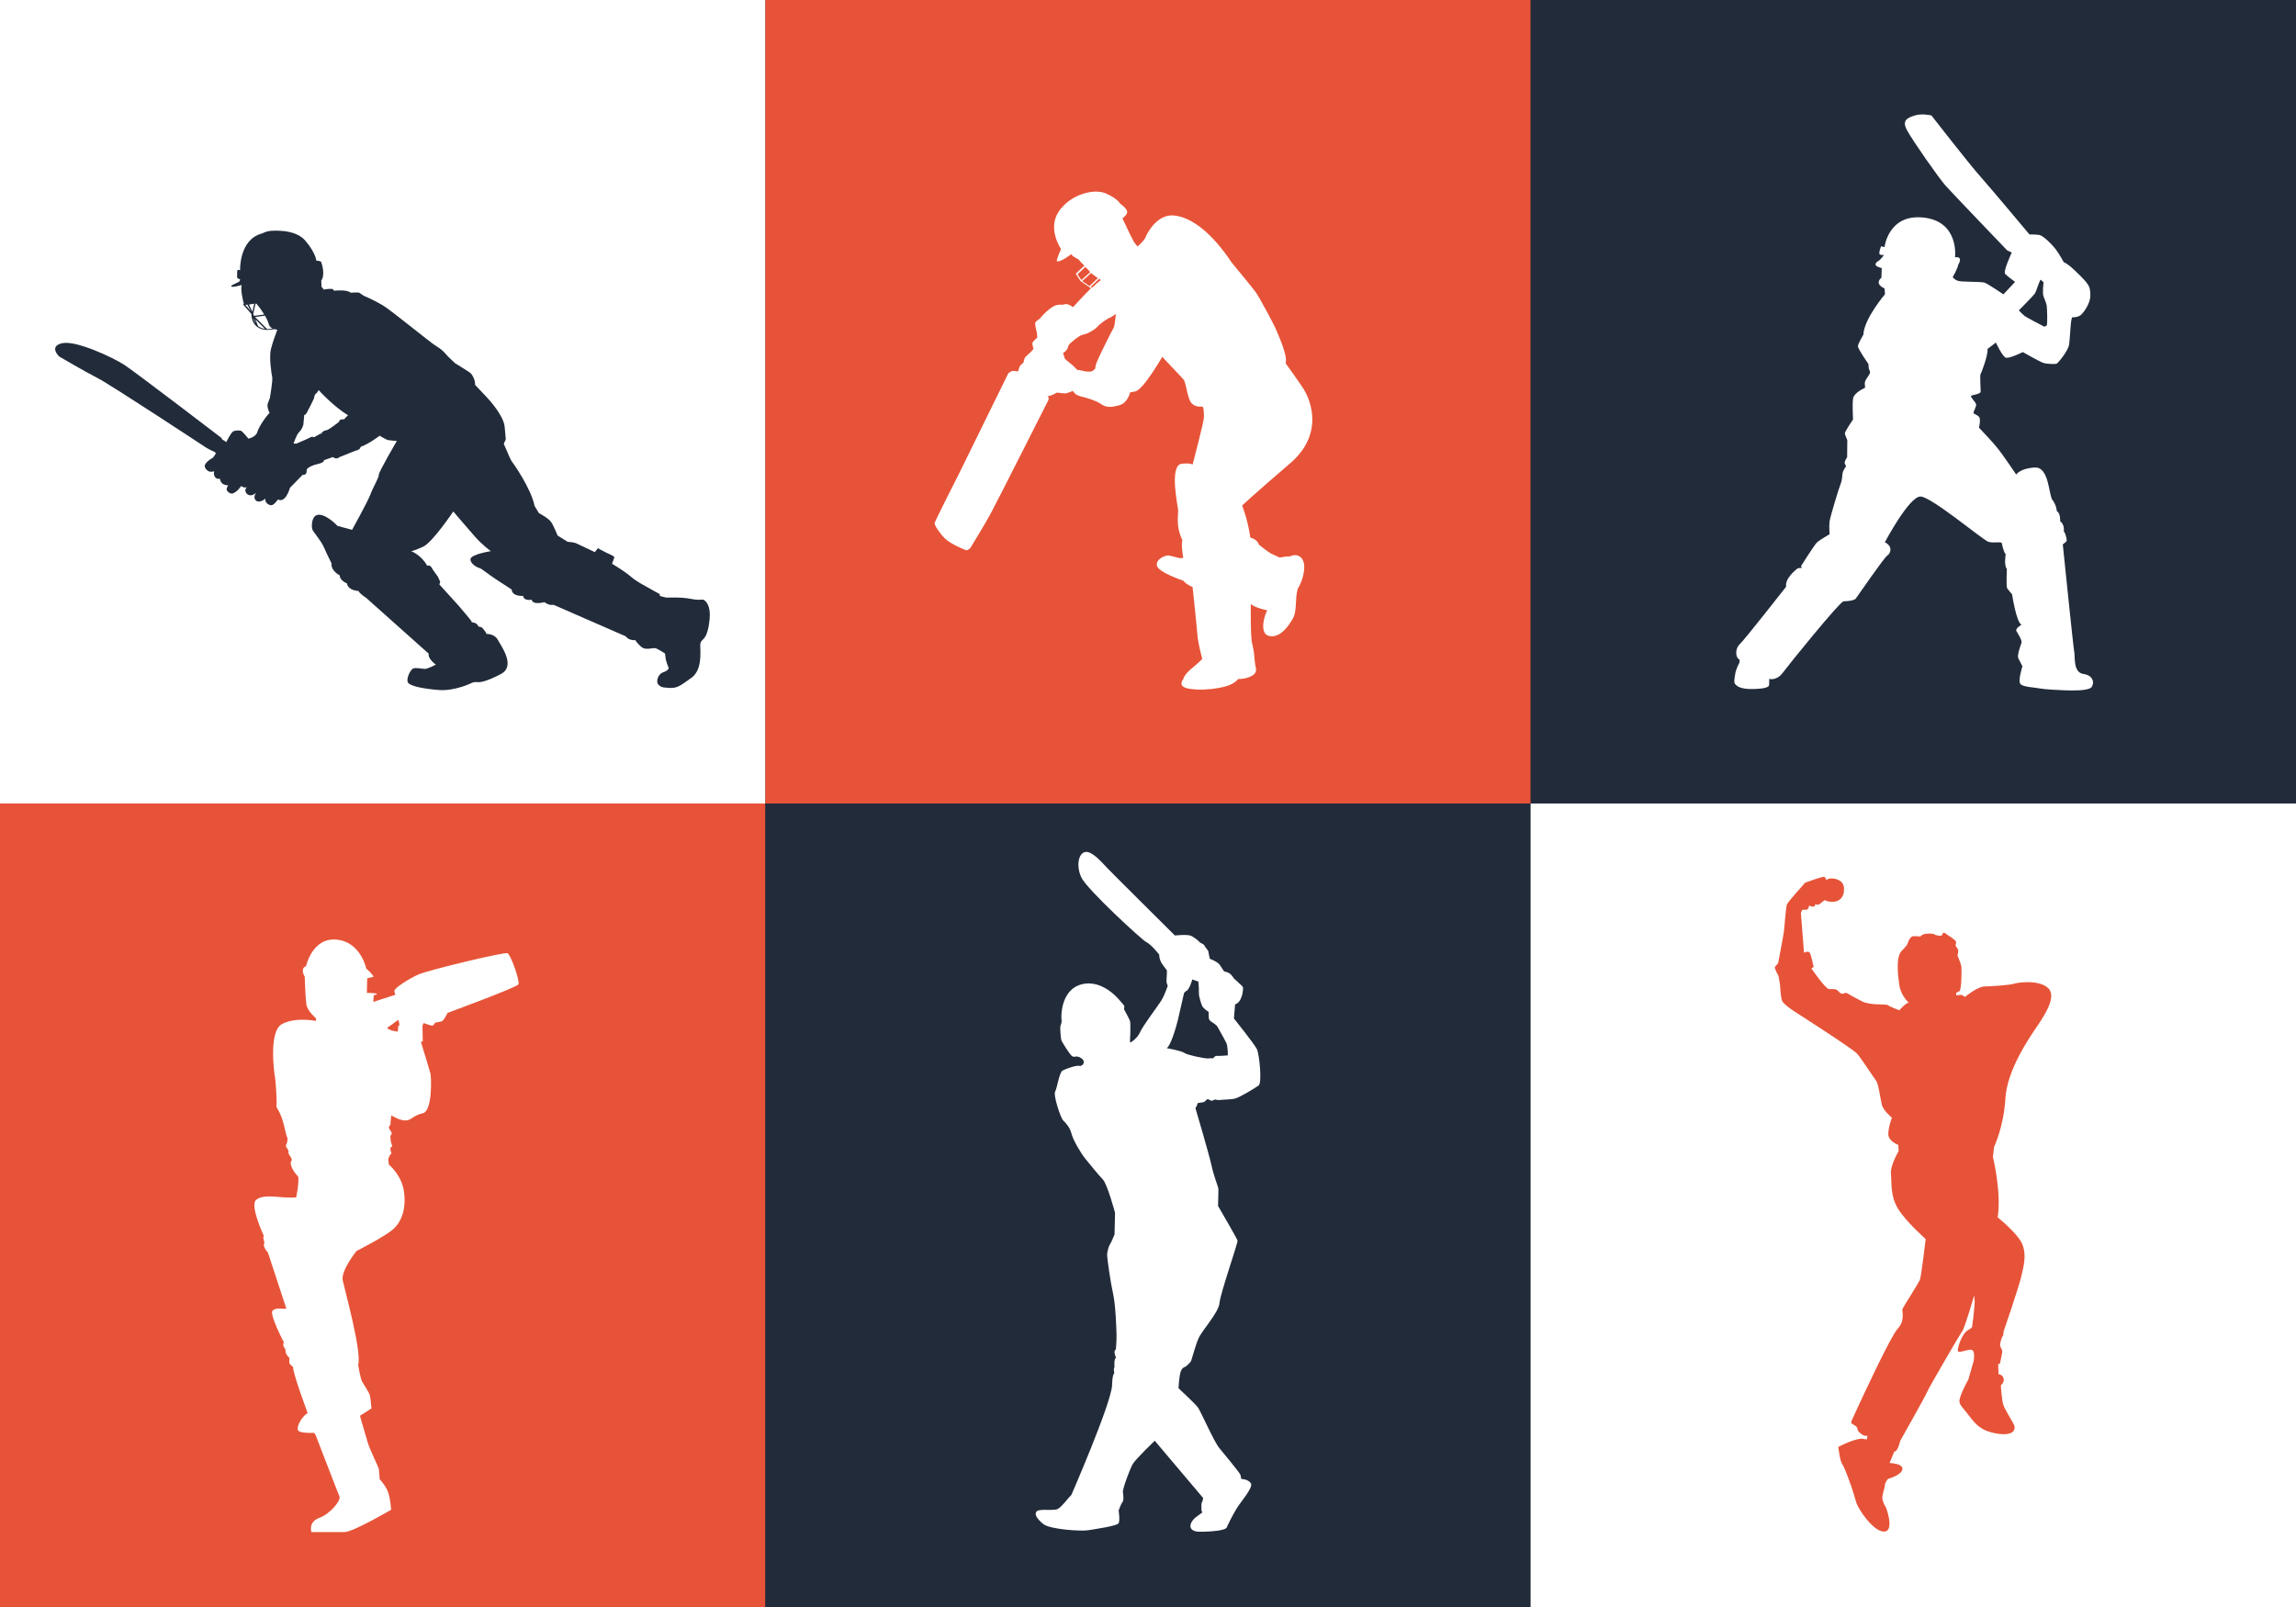<?xml version="1.0" encoding="utf-8"?>
<!-- Generator: Adobe Illustrator 19.0.0, SVG Export Plug-In . SVG Version: 6.00 Build 0)  -->
<svg version="1.1" id="Layer_1" xmlns="http://www.w3.org/2000/svg" xmlns:xlink="http://www.w3.org/1999/xlink" x="0px" y="0px"
	 viewBox="0 0 1400 980" style="enable-background:new 0 0 1400 980;" xml:space="preserve">
<rect x="0" y="0" width="1400" height="980" fill="#333333" stroke="none"/>
<style type="text/css">
	.st0{fill:#E75338;}
	.st1{fill:#222B3A;}
	.st2{fill:#FFFFFF;}
</style>
<rect y="490" class="st0" width="466.7" height="490"/>
<rect x="466.7" y="490" class="st1" width="466.7" height="490"/>
<rect x="933.3" y="490" class="st2" width="466.7" height="490"/>
<rect class="st2" width="466.7" height="490"/>
<rect x="466.7" class="st0" width="466.7" height="490"/>
<rect x="933.3" class="st1" width="466.7" height="490"/>
<path class="st2" d="M1270.4,411c-6.4-0.9-5-10.4-5.6-13.3c-0.6-2.9-7-65.7-7-65.7s2.2-1.6,2.4-2.2c0.1-0.7-0.7-4.9-1.8-5.7
	c0,0,0.7-4.2-2.2-6.2c0,0,0.3-5.1-2-6.1c0,0-0.4-4.2-2.7-6.9c-2.3-2.7-1.9-20.3-10.8-19.8c-9,0.5-11.3,4.3-11.3,4.3
	s-8.2-12.2-11.3-16c-3-3.8-11.4-12.6-11.4-12.6s1.3-5.2,0-6.6c-1.3-1.4-2.9-1.6-3.3-2.3c-0.4-0.7,2-4,1.5-5.5c-0.5-1.5-3.7-4.4-3-5
	c0.7-0.6,5.7-1,5.8-2.5c0.1-1.5-0.6-10.1,0-10.9c0.6-0.8,4.7-11.9,4.2-15.2l5.1-3.9c0,0,3.9,8.4,6,9.2c2.1,0.8,10.4-3.4,10.4-3.4
	s10.4,5.9,12.5,6.6c2.1,0.7,7.6,0.9,8.3,0.4c0.7-0.4,6.7-7.4,7.4-11.4c0.7-4,0.9-16,2-16.8c0,0,3.4,0.2,5.3-1.5
	c1.9-1.7,5.8-7.2,5.7-11.9c-0.1-4.7-0.2-5.9-5.9-11.7c-5.7-5.7-8.1-7.6-10.3-8.5c0,0-2.5-4.6-4.7-7.6c-2.2-3-7.7-8.5-10.1-9
	c-2.4-0.4-6.1-0.3-6.1-0.3s-22.9-27.4-30-35.4c-7.2-8.1-29.8-37.2-29.8-37.2s-5.9-1.4-10.1,0c-4.2,1.4-8.2,2.7-4.8,9
	c3.4,6.3,19.1,28.8,23.6,33.9c4.5,5,37.5,39.4,37.5,39.4l2.8,1.3c0,0-5.5,11.6-4,13.1s6,4.8,6,4.8l-7.1,7.6c0,0-9.1-6.2-11.4-7.1
	c-2.4-0.8-14.3-0.3-16.5-1.2c-2.2-0.8-3-2.2-3-2.2s3.1-5.4,3.3-7.5c0,0,3.5-5.3-1.9-4.6c0,0,2.7-21.7-19-24.2c-21.7-2.5-24,18-24,18
	l-2.1-0.5c0,0-1.7,4.3-0.8,4.9c0.9,0.7,2.6,0.3,2.6,0.3s-2,3-3.4,3.7c-1.3,0.8-4.1,2.9,2,4.4l-0.2,5.9c0,0-4.8,3.4,1.9,6.5l0.3,3.5
	c0,0-12.8,15-13.2,24.7c0,0-3.3,5.4-3.3,7.1c0,1.7,6.4,10.8,6.4,10.8s-0.1,2.6,0.8,4.2c0.9,1.6-2.1,4.3-2.8,6.3
	c-0.7,2,0.4,3.7-0.3,4.1c-0.8,0.4-6.6,3-7.1,6.6c-0.5,3.5,0,12.6,0,12.6s-5.2,7.6-5,8.6c0.2,1,1.5,4,1.5,4l-0.1,10.4
	c0,0-1.7,2.5-1.5,3.6c0.2,1.1,1.1,1.8,0.7,2.2c-0.4,0.4-1.8,2.7-2,4c-0.2,1.3-0.1,3.9-1.2,6.6c-1.1,2.7-6.3,19.8-6.7,22.8
	c-0.4,2.9,0,7.8,0,7.8s-5.9,3.4-7.6,4.9c-1.7,1.6-9.8,14.5-9.8,14.5l0.5,1.2c0,0-2.1-0.3-3.1,0.6c-1,0.9-7.3,5.8-6.5,10.8
	c0,0-25.3,32.3-28.4,35.2c-3,2.9-2.4,8.4,0,9.2v1.7c0,0-2.1,3.9-2.6,6.8c-0.4,2.9-1.1,5.5,0,6.6c1.1,1.1,3,3,10.4,2.9
	c7.4-0.1,10.1-1.1,10.2-2.4c0.1-1.2,0.1-3.8,0.1-3.8s4.4,1.5,8.4-3.9c4-5.4,33.6-41.9,36.8-43.4c0,0,6.2,0,7.6-1.7
	c1.3-1.7,17-24.7,19.2-26.2c2.2-1.5,3.4-5.7-1.5-8.1c0,0,15-28.4,21.9-27.9c6.9,0.5,38,26.6,41.2,27.6c3.2,1,7.7-0.3,8.2,0.8
	c0,0,1.2,6.1,2.4,6.7c0,0-1.2,6.9,0.7,9.1c0,0-0.5,10.8,0.2,11.8c0.7,1,3,3.7,3,3.7s2.5,16.8,5.7,18.5c0,0-3.9,2.3-3.1,3.8
	c0.8,1.5,3.7,5.7,3.1,7.3c-0.6,1.6-2.8,7.7-1.9,9.4c0.9,1.7,2.5,4.8,2.5,4.8s-3,9.3-1.1,11c1.9,1.7,8.5,1.9,11.4,2.5
	c2.9,0.6,12.4,1.1,16,1.2c3.6,0.1,13.1,0.4,15.6-1.7C1277.2,417,1276.8,411.9,1270.4,411z M1240.7,179.1c1-1.3,2.9-8.5,3.7-8.5
	l1.7,1.6c0,0-0.9,6.5,0,8.7c0.9,2.2,1.7,4.3,1.9,5.5c0.2,1.2,0.6,11.3,0,12c-0.6,0.7-1.5,0.8-1.5,0.8l-2.5-1.3c0,0-8.5-4.4-9.6-5.3
	c-1.1-0.9-3.4-3.3-3.4-3.3S1239.7,180.5,1240.7,179.1z"/>
<path class="st2" d="M309.5,581.3c-1.9-0.9-48.3,10.3-54.2,12.9c-5.9,2.6-14.8,8.3-14.8,10c0,1.7,0.7,2.4,0.7,2.4l-13.6,4.4
	c0,0,0.2-3.1,0.3-3.8c0.2-0.7,1.6-0.3,1.9-1c0.3-0.7-6.1-0.7-6.1-0.7l0.2-8.9l3.8-0.9c0.2-1-4.4-5.1-4.4-5.1s-3.3-16.2-18.1-17.6
	c-14.8-1.4-18.6,16.2-18.6,16.2c-3.9,1.4-0.8,6.4-0.8,6.4s0.4,12.7,1,16.9c0.7,4.2,5.9,8.5,5.9,8.5v1.6c0,0-12.8-2.6-20.9,2
	c-8.1,4.6-4.6,29.8-4.1,32.5c0.5,2.7,1.2,15.2,0.9,16.9c-0.3,1.7,0.8,1.7,2.7,6.4c2,4.7,3.1,12.3,3.7,12.9c0.5,0.7,0.4,3.3-0.5,4.7
	c-0.9,1.4,1.7,2.7,1.4,4.6c-0.3,1.8,3,3.9,1.7,5.5c-1.3,1.6,1.3,6.3,3,8c1.7,1.7,1.4,2,1.3,5.1c-0.1,3.1-1.3,9-1.3,9s-1.4,0.3-7.2,0
	c-5.8-0.3-13.3-1.8-17.3,1.6c-3.9,3.4,4.8,21.9,4.8,21.9c-0.9,0.7,0.4,4.1,0.4,4.1c-1.6,2.2,2.1,6.1,2.1,6.1l11.2,34.1
	c-2.1,0.5-6.3-0.9-8.4,1.3c-2.1,2.2,6.9,19.3,6.9,19.3c-1.3,2,1,4.2,1,4.2c-0.5,3,2.3,5.2,2.3,5.2s0.1,1.4,0,2.7
	c-0.1,1.3,2.4,3,2.4,3c-0.7,2.6,8.8,28,8.8,28c-3.8,2.4-6.9,8.4-5.9,10.5c1,2.1,9.9,1.6,9.9,1.6l1,1.7c0,0,13.3,34.6,14.4,37.1
	c1,2.5-5.6,10.6-12.4,13.1c-6.8,2.5-4.7,8.6-4.7,8.6s15,0,20.2,0c5.2,0,28.4-13.6,28.4-13.6s-0.3-5.6-1.6-9.9
	c-1.2-4.4-5.4-8.7-5.4-8.7s-0.3-5.1-0.5-6.3c-0.2-1.2-5.2-11-6.8-16.2c-1.6-5.2-4.7-16.2-4.7-16.2l7-4.5c0,0-0.5-5.9-0.9-7.7
	c-0.3-1.7-3.5-6.4-4.7-8.5c-1.2-2.1-2.5-10.3-2.5-10.3c2.4-7.6-8.1-45.5-9.4-51.5c-1.3-6,8.4-18,8.4-18s18-9.1,22.7-13.6
	c4.7-4.4,7.6-11.8,6.3-22.2c-1.3-10.5-9.3-16.9-9.3-16.9s-0.3-2.4-0.3-3.1c0-0.8,0.7-2,0.8-2.4c0.1-0.4,1.3-1,1-1.7
	c-0.3-0.7-0.7-2-0.5-2.9c0.1-0.9,1.4-0.4,0.9-1.8c-0.5-1.4-0.7-1.7-0.9-4.1c-0.3-2.4,0.9-2.4,0.8-3.1c-0.1-0.8-0.9-1.4-1.6-2.9
	c-0.7-1.4,0.9-1.8,0.8-2.5c-0.1-0.7,0.5-5.5,0.5-5.5s4.8,3.1,8.6,3.1c3.8,0,4.6-3.1,10.6-4.4c6-1.3,5.2-22,4.7-24.1
	c-0.5-2.1-5.9-19.6-5.9-19.6h1.2l-0.2-9.7l0.7-1.6c0,0,4.7,1.7,5.4,1.6c0.7-0.2,1.7-1.9,1.7-1.9s2.4-0.3,3.8-0.7
	c1.4-0.3,3.7-5.2,3.7-5.2s42.7-15.7,43.2-17.4C317.2,598.4,311.4,582.2,309.5,581.3z M242.9,625.6c0,0.4-0.4,3.5-0.4,3.5
	s-4.7-0.4-6.5-2.2l6.9-5l0.8,3.4C243.6,625.4,242.9,625.2,242.9,625.6z"/>
<path class="st2" d="M766.4,639.8c-1.5-3.1-14-18.7-14-18.7l0.7-8.6c4.3-1.2,5.1-9.1,4.8-10.3c-0.3-1.2-2.4-2.4-3.4-3.6
	c-1-1.2-1.4-0.7-3.1-3.3c-1.7-2.6-5-2.9-5-2.9s-1.4-2.2-2.7-4.1c-1.4-1.9-6-3.6-6-3.6s-0.9-3.9-0.9-4.5c0-0.5-2.1-2.7-2.4-3.6
	c-0.3-0.9-2.6-1.5-3.1-2.2c-0.5-0.7-2.6-2.4-4.8-3.6c-2.2-1.2-10.1-0.3-10.1-0.3s-38.5-38.2-41.6-41.5c-3.1-3.3-9.1-10.3-13.2-9.4
	c-4.1,0.9-5.5,8.6-2.2,15.6c3.3,7,37,38.2,39.7,39.4c2.7,1.2,7.7,7.5,7.7,7.5s0,2.1,0.9,4.1c0.9,2.1,3.5,5,3.7,5.4
	c0.3,0.4,0,3.7-0.1,6.2c-0.1,2.4,0.8,3.2,0.8,3.2s-1.8,5.5-3.9,9c-2.1,3.5-11.2,15.3-13,19.4c-1.8,4.1-5.9,6.4-5.9,6.4l-0.3-0.6
	c0,0,0.6-10.9,0-12.6c-0.6-1.7-3.2-6.3-3.5-6.9s0.3-1.9,0-2.4c-0.3-0.5-1.9-2.2-1.9-2.2s-10.3-14.1-23.8-10.9
	c-13.5,3.3-12.8,20.7-12.5,21.8v1.4c0,0-0.3,1.2-0.7,2.4c-0.3,1.2,0.2,7.9,0.7,8.9c0.5,1,4.5,7.7,6.2,9.2c1.7,1.5,2.7-0.8,5.9,1.5
	c3.2,2.3,0.4,5.1-1.3,4.6c-1.7-0.5-8,1.7-10.1,2.8c-2.2,1.2-3.3,10.5-4.6,12.8c-1.3,2.3,3.3,16.2,4.9,17.7c1.5,1.5,4.1,4.1,5.1,8.2
	c1,4.1,6.4,12.8,8.2,14.9c1.8,2.1,8,10,10.8,12.8c2.8,2.8,7.5,20.4,7.5,20.4l-0.3,13.2c0,0-2.1,5.1-2.6,5.7
	c-0.5,0.5-2.1,4.5-1.9,7.4c0.2,2.9,2.1,16.4,3.6,23c1.5,6.5,2,20.5,2.1,24.8c0.1,4.2-0.4,9.3-0.4,9.3c-1.9,0.8,0.1,5,0.1,5
	c-1.5,1-0.9,5.9-0.9,5.9c-0.9,0.3-0.1,3.5-0.1,3.5c-1.4,0.9-1.4,7.6-1.4,7.6c-1,12-24.8,66.6-24.8,66.6s-0.7,0.9-1.4,1.5
	c-0.7,0.7-4.3,5.5-6.7,7c-2.4,1.5-11.3-0.2-13,1.5c-1.7,1.7-0.2,4.3,3.8,7.7c3.9,3.4,23.1,4.6,27.4,3.9c4.3-0.7,17.8-2.6,18.7-4.3
	c0.9-1.7,0-7.7,0-7.7s1.3-3.9,2.3-5.1c1-1.3,0.5-4.4,0.3-6.2c-0.3-1.8,4.3-14.2,6-17.1c1.7-2.9,13.4-14.2,13.4-14.2l29.5,34.9
	c0,0-0.2,2.1-0.7,2.6c-0.5,0.5-0.3,3.4-0.3,5c0,1.5,2.4,0-2.7,3.6c-5.1,3.6-6.2,9.4,1.7,9.4c7.9,0,15.8-0.9,16.4-2.6
	c0.7-1.7,3.4-7.2,6-11.5c2.6-4.3,10.4-12.9,8.7-15.5c-1.8-2.6-5.9-2.6-5.9-2.6s0-1.3-0.5-2.6c-0.5-1.3-9.8-12.6-12.8-16.2
	c-3.1-3.6-11.3-22.3-13-24.7c-1.7-2.4-11.9-11.8-11.9-11.8s0.3-6.9,1.3-10c1-3.1,2.6-2.6,3.9-3.9c1.3-1.3,2.1-1.8,2.6-3.1
	c0.5-1.3,2.3-8.5,4.4-13.4c2.1-4.9,12.3-15.7,12.8-21.6c0.5-5.9,11.3-36.7,11-38c-0.3-1.3-11.9-21.2-11.9-21.2s0.3-9.3,0.2-10.6
	c-0.2-1.4-2.7-7.2-4.2-14.2c-1.5-6.9-9.8-34.9-9.8-34.9s1.2-1.5,1.2-2.6c0-1,3.8-0.2,5-1.8c1.2-1.6,1.9-0.8,2.6-0.4
	c0.7,0.4,1.5,0.6,2.4-0.1c0.9-0.7,1.7,0.3,3.9,0c2.2-0.3,6.7-0.2,9.2-0.9c2.6-0.7,11.6-6,14.2-7.9
	C769.7,660.7,767.9,642.9,766.4,639.8z M741.7,643.9c-1-0.2-1.7,1.9-2.6,1.5c-0.9-0.3-1.7,0.3-3.9,0c-2.2-0.3-11-1.9-13-3.3
	c-2.1-1.4-10.8-2.9-10.8-2.9c2.4-1.4,5.8-12.8,6.9-17.5c1-4.6,3.7-16.2,3.7-16.2l1-1c2.3-0.5,4-7.2,4-7.2l3.7,1.3l0.3,3.7
	c0,0,0,4.1,0.1,4.6c0.1,0.5,1.2,5.8,2.4,7.3c1.2,1.5,3.5,2.9,3.5,2.9s-0.1,3.3,0.2,4.3c0.3,0.9,0.8,1.3,2.2,2.2
	c1.5,0.9,2.7,2.1,2.7,2.1s4.9,8.6,5.7,10.4c0.9,1.8,0.9,7.5,0.9,7.5S742.8,644.1,741.7,643.9z"/>
<path class="st2" d="M786.6,339.3c-1.8-0.1-6.4,0.7-6.4,0.7s-2.8-1.4-4.7-2.2c-1.9-0.8-7.8-5.6-7.8-5.6c-1.2-3.6-5.3-4.3-5.3-4.3
	c-1.5-11-5-19.6-5-19.6s6.1-5.9,29.1-25.6c23-19.6,10.6-42.1,8.3-45.6c-2.2-3.5-10.9-15.6-10.9-15.6c1.5-4.4-4.4-17-5.6-20
	c-1.1-3-10.6-20.6-12.6-23.3c-2-2.8-14.6-18-14.6-18c-12.1-18.2-24.6-27.8-35.3-28.8c-10.7-1-16.8,11.8-17.4,13.5
	c-0.6,1.7-4.7,5.4-4.7,5.4s-1.4-1.4-2.5-3.2c-1.1-1.8-6.8-14-6.8-14s2.5-1.5,2.9-3.6c0.4-2.1-4.4-5.4-4.4-5.4s-1.1-2.8-8.5-6.1
	c-7.4-3.3-21.9,0.6-28.9,11.1c-7,10.6,1.5,22.8,1.5,22.8c-1.8,3.6-2.7,7.2-2.7,7.2c1.6,1.6,8.9-4.1,8.9-4.1s0,0,0.5,0.7
	c0.5,0.7,4.1,2.6,4.1,2.6s0.9,1.3,1.6,1.9c0.3,0.3,1,1,1.8,1.8l-5,4.7c-0.1,0.1-0.2,0.4-0.1,0.5l2.8,4.2c0,0,0,0,0,0c0,0,0,0,0,0
	c0,0,0,0,0.1,0.1c0,0,0,0,0,0l6.2,4.3c-5,5-10.9,11.5-10.9,11.5s-1.2-0.9-2.9-1.6c-1.7-0.7-3.8,0.3-3.8,0.3s0.5-0.6-3.1,0
	c-3.6,0.6-9.6,7-9.9,7.7c-0.3,0.6-2.5,1.8-3.2,2.8c-0.7,1,0.8,6.1,0.8,6.1l0.3,3.3c0,0-2.2,1.9-2.8,2.8c-0.6,0.9,0.5,4.1,0.5,4.1
	l-1.9,2.1c0,0-2.4,2.1-3.1,2.9c-0.7,0.7-1.1,3.3-1.1,3.3s-0.9,0.7-1.8,1.6c-0.8,0.8-1.5,3.8-1.5,3.8s-2.5-0.4-3.3-0.3
	c-0.8,0.1-2.6,1.3-2.6,1.3l-30,61.1c0,0-14.8,29.1-15,30.4c-0.2,1.3,3,6.1,6.3,9.4c3.3,3.3,12.6,7.2,13.2,7.2c0.6,0,2.2-1.3,2.2-1.3
	s9.3-15.2,12.2-20.6c3-5.4,35.4-69.6,35.4-69.6c0.8-1.7-0.5-2.5-0.5-2.5c1.9,0.1,5.8-2.2,5.8-2.2s3.4,0.5,4.9,0.5
	c1.5,0,4.7-1.5,4.7-1.5s0,0,1.3,1.5c1.2,1.5,5.1,2.2,5.1,2.2s7.2,1.8,10.7,4.2c3.5,2.4,6.3,2.2,11.4,0.8c5.1-1.4,6.5-7.8,6.5-7.8
	l3.2-0.6c5.1-1.3,16.4-21.1,16.4-21.1s11,11.7,12.8,13.6c1.8,1.9,2.3,10.8,4.7,14.2c2.4,3.3,6.4,2.4,7.1,2.6
	c0.7,0.3,0.8,3.8,0.8,6.5s-6.9,28.8-6.9,28.8c-1.8-1.1-6.4-0.5-6.4-0.5c-8.2,0.4-2.5,26.2-2.4,28.3c0.1,2-0.5,4.2-0.1,9
	c0.4,4.8,2.7,9.4,2.7,9.4c-1,2.1,0.5,10.7,0.5,10.7s-1.7,0.3-2.5,0.1c-0.7-0.2-4.1-1-6-1.5c-1.9-0.5-8.2,1.9-7.6,6
	c0.6,4.2,16.1,9.3,16.1,9.3c1.6,2.2,5.7,3.9,5.7,3.9s2.5,23.3,2.9,28.9c0.4,5.6,3,14.9,3,14.9s-1.1,1.4-6.4,5.8
	c-5.3,4.4-5.2,6.8-5.2,6.8c-0.7,0.2-1.1,1.9-1.1,2.3c0,3.2,5.3,3.5,9.6,3.8c4.2,0.3,12.1-0.4,17.6-2c5.6-1.6,7.3-4.4,7.3-4.4
	s4.1,0.2,8-1.7c3.9-1.9,3-4.7,2.7-5.9c-0.3-1.2-0.8-6.2-0.9-7.7c-0.1-1.5-1.2-6.6-1.2-6.6c-1.1-4-0.8-23.9-0.8-23.9
	c1.9,2.2,10,3.9,10,3.9c-1.5,2.4-5.3,14.5,1.4,15.7c6.7,1.3,12.2-6.8,14.6-11.4c2.4-4.6,0.7-14.6,3.2-18.5c2.4-3.9,5-12.9,2.1-17.2
	C790.9,336.8,786.6,339.3,786.6,339.3z M657,167.3l4.8-4.5c1.1,1.1,2.3,2.3,2.8,2.9c0.1,0.1,0.1,0.1,0.2,0.2l-5.4,4.9L657,167.3z
	 M659.9,171.4l5.4-4.9c1.1,0.9,2.8,2.2,4.1,3.1l-5.1,4.9L659.9,171.4z M665.1,174.9l5.1-4.9c0.6,0.5,1.1,0.8,1.1,0.8
	c-1,0.6-3.1,2.4-5.4,4.7L665.1,174.9z M679,200c-1,1.5-9.6,18.9-10.3,21c-0.8,2.1-0.9,3.8-0.9,3.8s-1.3,1.4-2.2,1.7
	c-0.9,0.3-3.8,0-3.8,0s-1.9-0.4-2.7-0.6c-0.7-0.3-2.2-0.3-2.2-0.3s-2.3-2.5-4-3.8c-1.7-1.3-3.5-2.9-3.5-2.9s-1.3-3.4-1.1-3.7
	c0,0,1-0.5,2-1.7c1-1.2,1-2.3,1.4-3.1c0.3-0.8,6.4-6,8.6-6.3c2.2-0.2,7.2-2.9,8.9-4.9c1.7-2,5.7-4.5,6.3-4.9
	c0.6-0.4,1.6-0.7,1.8-0.8c0.2-0.1,1.7-1.1,1.7-1.1l1.4-1C680.3,191.4,679.9,198.5,679,200z"/>
<path class="st1" d="M429.7,366.2c-1.4-1.3-1.9,0.3-8.5-1c-6.6-1.3-14.1-0.6-15-0.8c-0.9-0.1-3.9-1-3.9-1v-1.1c0,0-6-3.2-7.2-4
	c-1.2-0.8-6.7-3.3-10.6-6.8c-4-3.4-11.3-7.7-11.3-7.7s1.3-3.4,1.4-3.9c0.1-0.5-1.6-1.4-4.8-2.8c-3.1-1.5-5.2-2.8-5.2-2.8l-1.9,2.4
	c0,0-10.4-4.9-11.6-5.5c-1.2-0.5-5-0.8-5-0.8l-6.1-3.8c0,0-2.3-5.8-3.9-8.2c-1.6-2.4-7.5-5.5-7.5-5.5l-2.6-4.3
	c-2.3-11.1-13.2-26.3-14.1-27.5c-0.9-1.2-4-9.1-4.5-9.9c-0.5-0.7,0.4-1.7,0.8-2.7c0.4-1,0-2.5,0-2.5s0.2,0.6-0.5-5.9
	c-0.7-6.5-8.7-15.6-11.3-18.3c-2.6-2.7-6.7-7.1-6.7-7.1c0.1-3-1.6-6-2.6-7c-1-1-8.5-5.4-9.6-6.2c-1.1-0.9-3.3-3.2-4.3-4.1
	c-1-0.9-2.7-3.7-7-6.2c-4.3-2.6-27.6-22-33.1-25.2c-5.5-3.2-11.2-5.6-11.2-5.6s-2.4-1.6-2.9-1.9c-0.5-0.3-5.2,0-5.2,0
	c-2-2-9.6-1.3-10.1-1.2c0,0,0-0.1-0.5-0.8c-0.7-0.8-5.4,0-6,0.1c0-0.1,0-0.2-0.1-0.3c-0.2-1-1-1.1-1-1.1l-0.2-4.1
	c2.5-3.4,0.4-10.2,0-11.2c-0.4-1-3-0.9-3-0.9s-0.3-4.7-6.7-12.2c-6.3-7.5-20.4-6.1-22.1-5.9c-1.7,0.2-4.4,1.5-4.4,1.5
	c-14,3.7-13.3,22.4-13.3,22.4s-1-0.3-1.5-0.2c-0.4,0.2-0.3,3.7-0.3,4.5c0,0.8,1.8,1.2,1.8,1.2s0,0-0.2,1c-0.2,1-5.6,2.4-5.2,3.3
	c0.4,1,6.4-0.8,6.4-0.8c-0.9,2.5,0.8,9.8,1.3,11.5c-0.1,0-0.1,0-0.2,0.1c-0.2,0.1-0.2,0.4,0,0.6l4.8,5.5c0,0.9,0.1,5,3.2,7.6
	c0.1,0.1,0.2,0.2,0.3,0.2c1.6,1.2,3.7,1.9,6.3,1.9c1.3,0,2.7-0.2,4.3-0.5c0.9,0.3,1.7,0.4,1.7,0.4l-1.2,3.3c0,0-1.5,3.9-2.7,8.5
	c-1.2,4.6,0.3,15.1,0.8,17.1c0.4,1.9-1.4,12.6-1.4,12.6s-0.5,1.3-1.3,3.4c-0.8,2.1,1.1,5.9,1.1,5.9c-1.7,1.2-6.7,8.5-7.5,11.6
	c-0.9,3.1-5.4,4-5.4,4s-3.3-4-4.2-4.6c-0.9-0.6-3.7-0.5-5,0.1c-1.4,0.6-4.3,6.6-4.3,6.6l-2.6-1.7l-0.3-0.8c0,0-52.4-40.1-59.3-44.6
	c-6.9-4.5-29.5-15.1-37.9-13.2c-8.4,1.9-1.8,8.1-1.8,8.1s15.3,9,23.5,13.2c8.2,4.2,66.3,42.5,66.3,42.5s3.9,2.2,4.6,2.3
	c0.7,0.1,1.1,1.2,1.1,1.2l-1.7,2.5c0,0-3.2,1.6-4.6,3.8c-1.5,2.1,1.2,4.4,2.5,4.7c1.3,0.3,2.8-0.2,2.8-0.2s-0.6,2.1,0.6,3.6
	c1.1,1.5,2.9,0.9,2.9,0.9s0,1.2,1.1,2.6c1.1,1.4,4,1.5,4,1.5s-0.8,0.9-1,2.1c-0.2,1.2,1.5,2.8,3.1,2.9c1.5,0.1,3.9-2.3,3.9-2.3
	l1.9-2.3c0,0,0,0,1.1,0.6c1.1,0.6,2.4,0.1,2.4,0.1c-2.2,1.7-0.1,4-0.1,4c2.6,2.4,5.4-0.4,5.8-0.7c-0.6,0.6-2.2,3.4,0,5
	c2.3,1.6,5.6-1.4,5.6-1.4c-0.8,2.5,2.5,4.6,4.1,4c1.6-0.6,3.5-3.4,3.5-3.4c4.8,2.4,7.3-7.1,7.3-7.1l7.8-8c2.7,0.5,2.4-2.7,2.4-2.7
	l0.2-0.8c0,0,1.6-1.9,6.4-3c4.8-1.1,3.8-2.3,3.8-2.3l5.6-2c2.3,1.9,4.1,0,4.1,0l9.8-3.9c2.9-0.5,3-2.3,3-2.3
	c5.3-1.9,11.6-6.8,11.6-6.8s4.2,2.6,5.3,2.7c1.1,0.2,5.2,0.5,5.2,0.5s-11.3,19.3-11,20.6c0.3,1.3-3.6,7.8-5.2,12.2
	c-1.7,4.4-11.1,21.4-11.1,21.4l-8.9-2.4c0,0-6.1-6.6-11.1-6.8c-4.9-0.2-4.8,7.1-4.3,8.8c0.5,1.7,5,6.3,7.2,11.2
	c2.1,4.8,4.6,9.7,4.6,9.7c-0.6,4.5,5,7.3,5,7.3c-0.1,3.1,4.4,4.9,4.4,4.9c0.6,4.4,7.1,4.6,7.1,4.6c0.1,1.3,4.6,4.2,4.6,4.2l38.1,34
	c-0.6,3.3,4.4,6.7,4.4,6.7s-4.9,2.6-6.7,2.6c-1.7,0-5.2-0.9-7-0.3c-1.8,0.5-4.8,6.7-3.2,8.8c1.6,2.1,9.7,3.7,19,4.4
	c9.3,0.6,18.9-3.9,19.9-4.4c1-0.6,2.7-0.5,3.6-0.4c1,0.1,4.9-0.1,14.1-5c9.2-4.9,0-17.2-2-20.9c-2-3.7-6.7-3.5-6.7-3.5
	s-0.4-0.4-0.5-0.9c-0.2-0.4-2.2-3-2.7-3.2c-0.5-0.3-1.2-0.1-1.7-0.4c-0.4-0.3-0.9-1.6-1.8-2c-0.9-0.4-2.5-0.7-2.5-0.7
	s-0.2-0.5-0.2-0.7c0-0.2-6.4-7.8-7.7-9.3c-1.4-1.5-11.8-13-11.8-13s0.3-1,0.5-1.3c0.2-0.2-1.2-3.1-1.5-3.6s-2.9-3.8-3.8-5.5
	c-0.9-1.7-2.6-1-2.6-1c-3.7-6.7-9.8-8.9-9.8-8.9s1.4,0,7.3-2.7c5.8-2.7,18.4-21.5,18.4-21.5s8.7,10.2,13.1,15.2c4.4,5.1,9.8,9,9.8,9
	s-12.1,1.9-12.4,4.8c-0.3,2.9,4.3,5.3,5.5,5.5c1.1,0.2,5,3.5,9.2,6.3c4.2,2.7,10.4,6.8,10.4,6.8c0.3,4.4,7,3.9,7,3.9
	c0.4,3.3,5.2,2.3,5.2,2.3c0.6,3.5,7.8,1.5,7.8,1.5c3.1,2.4,5.5,1.6,5.5,1.6l44,19.2c0,0,1.1,1.6,3.1,2.1c1.9,0.5,2.7,0.2,2.7,0.2
	s2.4,3.5,4.7,4.8c2.3,1.3,6.4-0.2,7.7,0.2c1.3,0.3,5.8,3.2,5.8,3.2l0.5,3.7c0,0,0.8,3.1,1.6,4.7c0.8,1.6-2.7,2.9-2.7,2.9
	c-3.9,1-5,6.1-3.5,7.6c1.4,1.4,1.9,1.9,6.8,2.1c4.8,0.2,6.3-1.1,13.2-6c6.9-4.8,5.6-15.5,5.6-20c0-4.5,3.4-1.6,5.2-12.1
	C434.1,370.7,431.2,367.5,429.7,366.2z M158.8,188.3c0.4,0.5,1.3,1.9,2.3,3.5c-3.1,0.4-5.4,0.7-6.2,0.8c-0.2-0.4-0.3-0.7-0.5-1.1
	l1.4-6.3l0.4-0.1C156.3,185,158,187.2,158.8,188.3z M157.4,198.9c-0.2-0.6-0.9-2.3-1.7-4.2l5.9,5.9
	C160,200.3,158.6,199.8,157.4,198.9z M150.9,185.8c0.3,0.7,0.7,1.6,1.2,2.4c0.2,0.3,0.5,0.8,0.8,1.5l-3.3-3.8L150.9,185.8z
	 M155.9,197.3c-0.8-1.1-1.2-2.4-1.4-3.4C155.1,195.1,155.5,196.3,155.9,197.3z M155,185.2l-1.1,4.9c-0.5-1.1-0.9-1.9-1.1-2.3
	c-0.4-0.7-0.8-1.5-1-2.1L155,185.2z M162.9,200.7l-7.4-7.4c1.1-0.1,3.4-0.4,6.1-0.8c1,1.7,1.9,3.7,2.3,5.2c0.4,1.3,1.3,2.2,2.3,2.7
	C165,200.6,163.9,200.7,162.9,200.7z M209.8,255.7c0,0-3.2-0.3-3,1.5c0,0-6.6,5.2-7.8,5.2c-1.3,0-2.9,1.2-2.9,1.9c0,0.8-0.4,0-0.4,0
	l-4.3,2.4c0,0-0.8-0.8-2.1,0c-1.4,0.8-8.5,3.8-8.5,3.8H179c0,0,1.8-5.5,3.4-7c1.6-1.5,2.5-3.9,2.6-4.7c0.1-0.9,0.5-5.7,0.5-5.7
	s0.8-0.1,1.4-1.1c0.6-1,4.3-8.3,4.5-8.9c0.2-0.6,0.4-2.7,1.1-2.9c0.6-0.2,1.8-2.3,1.8-2.3s9,10,17.9,15.3L209.8,255.7z"/>
<path class="st0" d="M1193.6,582.7c0,0,2.3,5.3,2.4,7.2c0.1,1.8,0.1,13.7-1.2,14.5c-1.3,0.8-2,1-2,1v1.6c0,0,3.5-0.6,3.9,0
	c0.5,0.6,1.5,0.9,1.5,0.9s7.5-6.2,11.8-6.3c4.3-0.1,15.2-0.8,18.1-1.7c2.9-0.9,15.8-2.5,21,2.9s-3.2,17.6-7.6,24
	c-4.3,6.4-17.7,25.8-18.7,43.1c-1,17.3-6.9,29.5-6.9,29.5l-0.7,6.2c0,0,5.3,21.6,2.9,36.8c0,0,12.8,10.2,15.2,16.8
	c2.4,6.6,0.7,12.8-0.9,19.6c-1.6,6.7-10.8,33.5-10.8,33.5s0.2,2.5-0.7,2.8c0,0-1.8,4.3-1.2,6c0.7,1.7,1.2,2,1.2,3.1
	c0,1.2-1.5,7.6-1.5,7.6h-1l0.2,6.2c0,0,2.5,0.2,3.1,2.6c0.6,2.4-1.7,4.3-1.7,4.3s0.6,9.5,1.7,12.3c1.1,2.8,5.1,9.2,6.3,11.6
	c1.2,2.4,0.5,7.3-10.6,5.4c-11.1-1.9-13.7-7.1-18.3-12.8c-4.7-5.7-5.1-5.9-3.5-10.4c1.6-4.5,4.6-9.7,4.6-9.7l3.3-11.5
	c0,0,1-5.9-1.2-6.6c-2.2-0.7-7.7,2.2-8.4,0.8c-0.7-1.4,2.3-10.5,5.9-12.7c3.6-2.2,2.5-1.8,3-4.6c0.5-2.8,1.3-11.9,1.3-12.7
	c0-0.8-0.3-4-0.3-4s-5.9,20.1-7.2,21.6c-1.2,1.6-20.6,34.8-21.5,37.2c-0.9,2.4-16.5,30-16.5,30s-1.2,6.3-3.6,6.5l-2.8,6.9
	c0,0,8.3,0.2,7.8,3.8c-0.5,3.6-8.8,5.9-8.8,5.9s-1.9,2.2-1.9,4c0,1.7-2.1,6.4-1.4,8.7c0.7,2.3,1,3.1,1.7,4
	c0.7,0.9,5.7,15.2-0.7,15.4c-6.4,0.2-15.6-13.2-17-17.7c-1.4-4.5-2.2-7.4-3.1-10c-0.9-2.6-4.2-11.8-5.5-13.5
	c-1.4-1.7-2.4-10.4-2.4-10.4s12.3-6.6,16.3-4.7h1.2l0.3-2.2c0,0-1.7,0.9-4.5-1.6c-2.8-2.4-0.5-2.9-3.3-4.7c-2.8-1.7-2.9-0.5,0.2-7.3
	c3.1-6.8,21.5-46.7,26.1-51.7c4.7-5,2.4-11.1,2.8-11.9c0.3-0.9,9.7-15.6,10.6-17.6c0.9-2.1,3.6-25.1,3.6-25.1s-12.1-10.6-17-18.7
	c-4.8-8.1-3.6-16.1-4.2-21.1c-0.5-5,4.7-13.8,4.7-13.8l-0.2-3.8c0,0-6.1-2.2-6.1-6.6c0-4.3,2.2-10,2.2-10s-5.2-4.2-6.1-7.8
	c-0.9-3.6-2.1-13-3.6-14.9c-1.6-1.9-8.8-13.3-11.6-16.4c-2.8-3.1-37.7-25.4-37.7-25.4s-7.1-4.5-8-6.9c-0.9-2.4-1.2-9.5-1.2-9.5
	l-0.9-5.4c0,0-2.8-5-2.2-5.7c0.5-0.7,1.9-2.1,1.9-2.1s3.1-16.1,3.5-19s1.2-15.2,1.9-17c0.7-1.7,11.1-13.2,11.1-13.2
	s11.1-4.2,11.8-3.5c0.7,0.7,0.7,0.7,0.7,0.7l0.4,1.2c0,0,1.1-1,2.8-1c1.6-0.1,7.7,0.4,8,6c0.3,5.5-2.8,7.9-6.2,8.2
	c-3.5,0.3-5.6-1-5.6-1s-2.2,1.7-2.7,2.1c-0.5,0.3-0.5,0.6-1.4,0.7c-0.9,0.1-1.7-0.3-1.7-0.3s0.2,1.5-1.2,1.5s-2.5-0.7-2.5-0.7
	s-0.2,2.3-1.4,2.5c-1.2,0.2-2.9,0-2.9,0.3c0,0.3-0.7,1.8-0.7,1.8l1.9,24.2c0,0,2.6-1.4,3.5,0c0.9,1.4,2.4,8.7,2.4,8.7l-1.4,0.9
	c0,0,8.7,12.6,10.8,12.6s4.2-0.2,5.1,0.7c0.9,0.9,1.4,1.8,2.8,2.1c1.4,0.2,1.8-1.2,3.7,0c1.8,1.2,7.6,4.2,8.8,4.8
	c1.2,0.7,4.6,1.4,7.6,1.6c3,0.2,7.4,0,8.1,0.7c0.7,0.7,6.7,3,6.7,3s4.2-4.8,5.8-4.6c0,0-4.8-4.2-5.8-10.8
	c-0.9-6.7-2.2-17.4,1.7-21.1c3.9-3.7,3.5-4.8,3.8-5.4c0.3-0.6,1.4-3.5,3.6-3.3c2.2,0.1,2.9,0.1,3.6,0.2c0.7,0.1,0-0.6,2.1-1.3
	c2.1-0.7,5.9-0.6,6.6,0c0.7,0.6,3.1,1,4.2,0.8c1-0.2,0.5-3,2.8-1.2c2.3,1.8,3,1.8,3.9,2.7c0.9,0.8,2.7,1.6,2.3,3
	c-0.3,1.4-0.5,1.5,0.3,2.5c0.8,1,1.2,1.8,1,2.7C1194.1,580.8,1193.6,582.7,1193.6,582.7z"/>
</svg>
